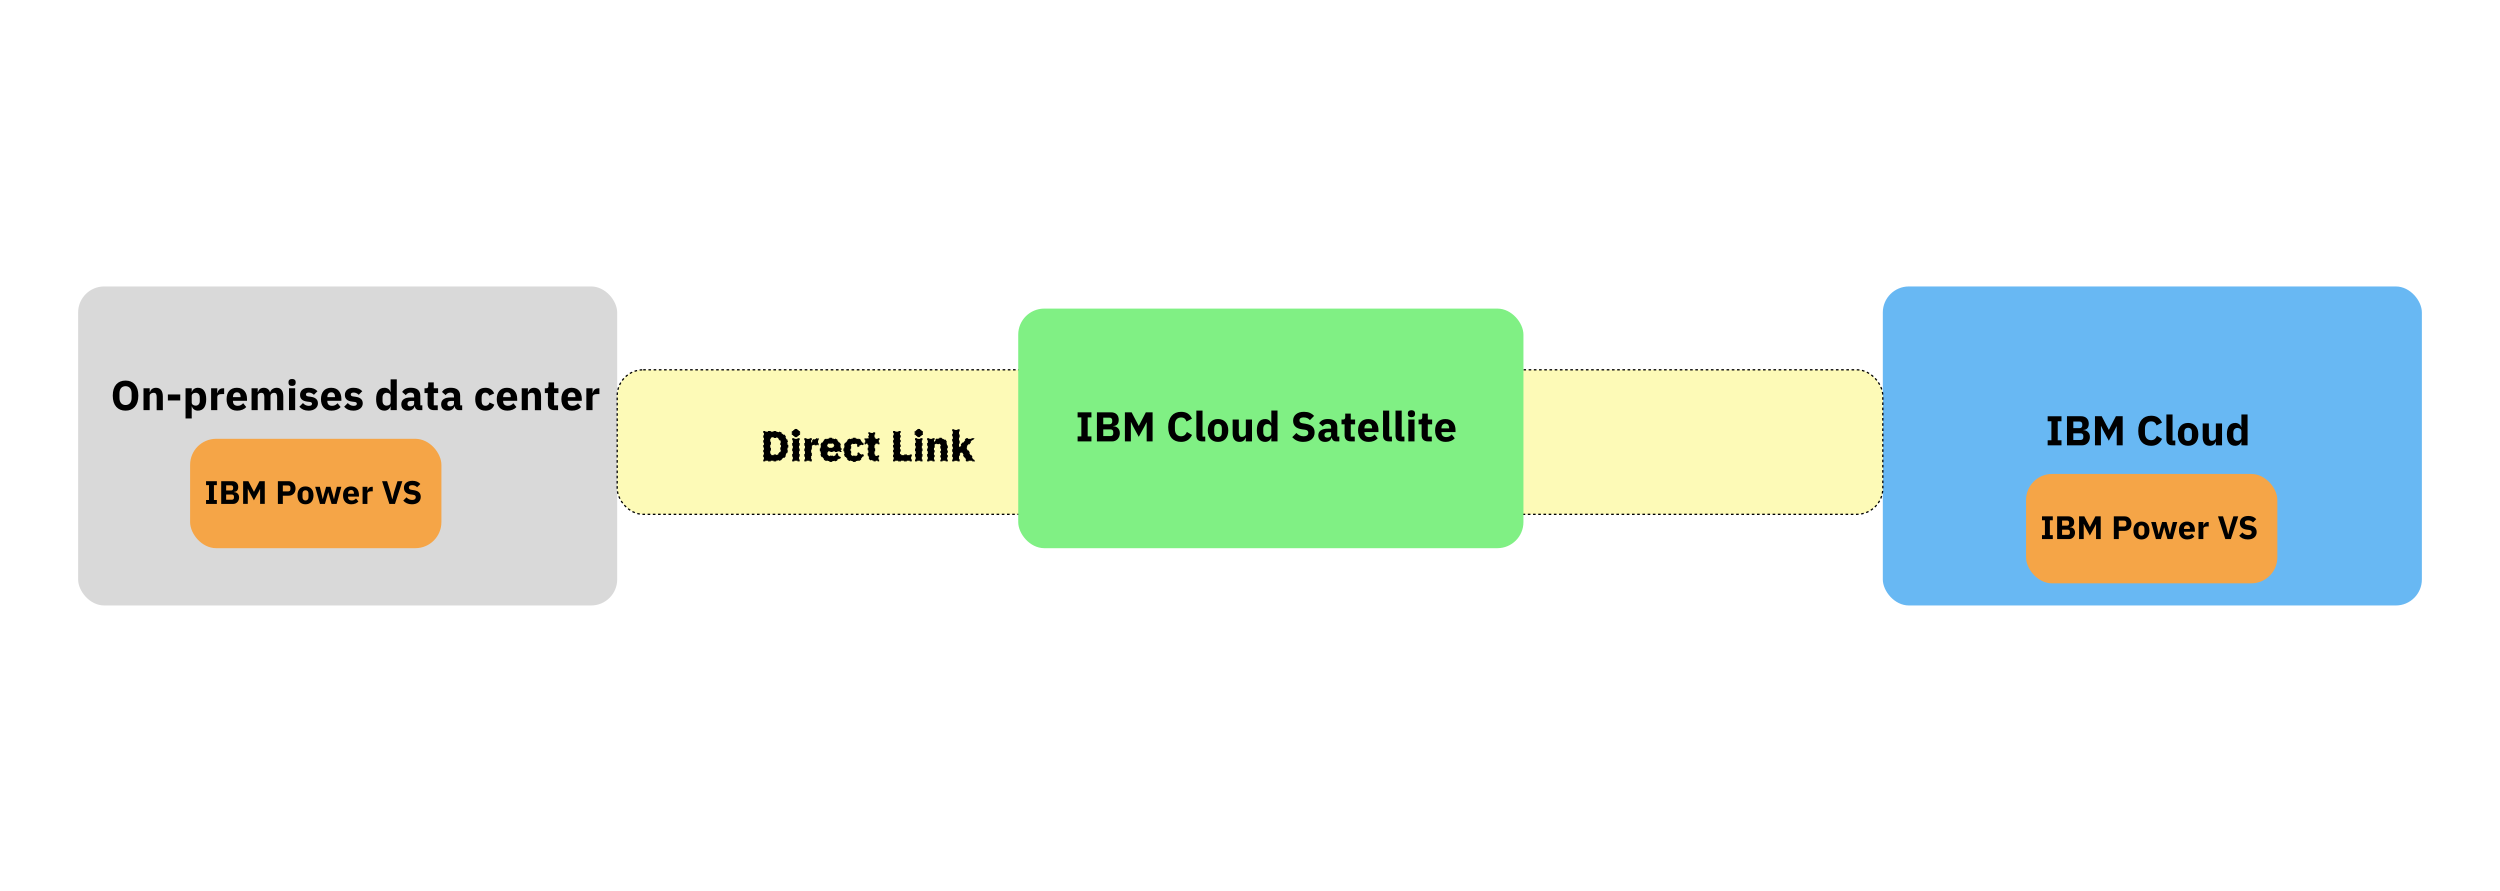 <?xml version="1.0" encoding="UTF-8"?>
<svg id="Layer_1" xmlns="http://www.w3.org/2000/svg" viewBox="0 0 1920 684">
  <defs>
    <style>
      .cls-1 {
        fill: #80f084;
      }

      .cls-2 {
        fill: #d9d9d9;
      }

      .cls-3 {
        fill: #f5a547;
      }

      .cls-4 {
        fill: #fdfab7;
        stroke: #000;
        stroke-dasharray: 2 2;
      }

      .cls-5 {
        fill: #fff;
      }

      .cls-6 {
        fill: #68b8f3;
      }
    </style>
  </defs>
  <rect class="cls-5" width="1920" height="684"/>
  <rect class="cls-2" x="60" y="220" width="414" height="245" rx="20" ry="20"/>
  <path d="M96.42,315.38c-5.92,0-9.82-3.97-9.82-11.55s3.9-11.55,9.82-11.55,9.82,3.97,9.82,11.55-3.9,11.55-9.82,11.55ZM96.42,311.06c2.91,0,4.67-2.02,4.67-5.57v-3.33c0-3.55-1.76-5.57-4.67-5.57s-4.67,2.02-4.67,5.57v3.33c0,3.55,1.76,5.57,4.67,5.57ZM114.95,315h-4.74v-16.8h4.74v2.85h.19c.61-1.76,2.02-3.23,4.67-3.23,3.42,0,5.25,2.43,5.25,6.66v10.53h-4.74v-10.14c0-2.14-.61-3.2-2.34-3.2-1.54,0-3.04.8-3.04,2.46v10.88ZM138.43,307.54h-9.5v-4.61h9.5v4.61ZM142.5,321.4v-23.2h4.74v2.82h.16c.48-1.86,2.34-3.2,4.51-3.2,4.26,0,6.46,3.07,6.46,8.77s-2.21,8.8-6.46,8.8c-2.18,0-4.03-1.38-4.51-3.2h-.16v9.22h-4.74ZM150.34,311.54c1.79,0,3.1-1.38,3.1-3.49v-2.91c0-2.11-1.31-3.49-3.1-3.49s-3.1.93-3.1,2.46v4.96c0,1.54,1.31,2.46,3.1,2.46ZM166.87,315h-4.74v-16.8h4.74v3.65h.16c.38-1.86,1.66-3.65,4.29-3.65h.83v4.42h-1.18c-2.75,0-4.1.61-4.1,2.56v9.82ZM182.08,315.38c-5.15,0-8.06-3.42-8.06-8.8s2.82-8.77,7.87-8.77c5.57,0,7.81,4.03,7.81,8.58v1.41h-10.78v.26c0,2.21,1.18,3.62,3.71,3.62,1.98,0,3.07-.93,4.13-2.02l2.37,2.94c-1.5,1.73-3.97,2.78-7.04,2.78ZM181.98,301.3c-1.89,0-3.07,1.38-3.07,3.46v.26h5.89v-.29c0-2.05-.93-3.42-2.82-3.42ZM197.93,315h-4.74v-16.8h4.74v2.85h.19c.61-1.79,2.02-3.23,4.51-3.23,2.3,0,3.97,1.18,4.7,3.39h.1c.61-1.89,2.56-3.39,5.12-3.39,3.23,0,5.02,2.43,5.02,6.66v10.53h-4.74v-10.14c0-2.18-.74-3.2-2.3-3.2-1.41,0-2.78.8-2.78,2.46v10.88h-4.74v-10.14c0-2.18-.77-3.2-2.3-3.2-1.38,0-2.78.8-2.78,2.46v10.88ZM224.32,296.41c-1.92,0-2.75-.99-2.75-2.34v-.7c0-1.34.83-2.34,2.75-2.34s2.75.99,2.75,2.34v.7c0,1.34-.83,2.34-2.75,2.34ZM221.95,315v-16.8h4.74v16.8h-4.74ZM236.96,315.38c-3.23,0-5.34-1.09-7.07-3.01l2.78-2.82c1.18,1.31,2.62,2.14,4.45,2.14s2.5-.61,2.5-1.6c0-.83-.51-1.25-1.7-1.41l-1.82-.22c-3.81-.48-5.66-2.14-5.66-5.18,0-3.23,2.53-5.47,6.53-5.47,3.52,0,5.15.96,6.85,2.62l-2.72,2.78c-1.06-1.06-2.46-1.73-3.87-1.73-1.6,0-2.24.58-2.24,1.41,0,.9.38,1.38,1.76,1.57l1.89.26c3.65.48,5.54,2.14,5.54,5.06,0,3.23-2.88,5.6-7.2,5.6ZM254.56,315.38c-5.15,0-8.06-3.42-8.06-8.8s2.82-8.77,7.87-8.77c5.57,0,7.81,4.03,7.81,8.58v1.41h-10.78v.26c0,2.21,1.18,3.62,3.71,3.62,1.98,0,3.07-.93,4.13-2.02l2.37,2.94c-1.5,1.73-3.97,2.78-7.04,2.78ZM254.47,301.3c-1.89,0-3.07,1.38-3.07,3.46v.26h5.89v-.29c0-2.05-.93-3.42-2.82-3.42ZM271.38,315.38c-3.23,0-5.34-1.09-7.07-3.01l2.78-2.82c1.18,1.31,2.62,2.14,4.45,2.14s2.5-.61,2.5-1.6c0-.83-.51-1.25-1.7-1.41l-1.82-.22c-3.81-.48-5.66-2.14-5.66-5.18,0-3.23,2.53-5.47,6.53-5.47,3.52,0,5.15.96,6.85,2.62l-2.72,2.78c-1.06-1.06-2.46-1.73-3.87-1.73-1.6,0-2.24.58-2.24,1.41,0,.9.38,1.38,1.76,1.57l1.89.26c3.65.48,5.54,2.14,5.54,5.06,0,3.23-2.88,5.6-7.2,5.6ZM299.99,315v-2.82h-.16c-.48,1.82-2.34,3.2-4.51,3.2-4.26,0-6.46-3.1-6.46-8.8s2.21-8.77,6.46-8.77c2.18,0,4.03,1.34,4.51,3.2h.16v-9.7h4.74v23.68h-4.74ZM296.89,311.54c1.79,0,3.1-.93,3.1-2.46v-4.96c0-1.54-1.31-2.46-3.1-2.46s-3.1,1.38-3.1,3.49v2.91c0,2.11,1.31,3.49,3.1,3.49ZM324.36,315h-2.62c-1.7,0-2.91-1.15-3.2-2.94h-.19c-.51,2.18-2.37,3.33-4.93,3.33-3.36,0-5.22-1.98-5.22-4.9,0-3.55,2.75-5.25,7.2-5.25h2.66v-1.06c0-1.63-.8-2.66-2.78-2.66s-2.88.96-3.62,1.98l-2.82-2.5c1.34-1.98,3.26-3.2,6.78-3.2,4.74,0,7.17,2.18,7.17,6.14v7.36h1.57v3.68ZM315.17,312.09c1.57,0,2.88-.64,2.88-2.18v-1.98h-2.3c-1.82,0-2.78.67-2.78,1.89v.48c0,1.22.8,1.79,2.21,1.79ZM336.21,315h-2.82c-3.26,0-4.99-1.7-4.99-4.9v-8.22h-2.37v-3.68h1.18c1.28,0,1.66-.64,1.66-1.79v-2.75h4.26v4.54h3.33v3.68h-3.33v9.44h3.07v3.68ZM354.96,315h-2.62c-1.7,0-2.91-1.15-3.2-2.94h-.19c-.51,2.18-2.37,3.33-4.93,3.33-3.36,0-5.22-1.98-5.22-4.9,0-3.55,2.75-5.25,7.2-5.25h2.66v-1.06c0-1.63-.8-2.66-2.78-2.66s-2.88.96-3.62,1.98l-2.82-2.5c1.34-1.98,3.26-3.2,6.78-3.2,4.74,0,7.17,2.18,7.17,6.14v7.36h1.57v3.68ZM345.78,312.09c1.57,0,2.88-.64,2.88-2.18v-1.98h-2.3c-1.82,0-2.78.67-2.78,1.89v.48c0,1.22.8,1.79,2.21,1.79ZM372.81,315.38c-5.06,0-7.84-3.42-7.84-8.8s2.78-8.77,7.84-8.77c3.39,0,5.73,1.63,6.72,4.38l-3.84,1.66c-.29-1.28-1.22-2.3-2.88-2.3-1.92,0-2.91,1.38-2.91,3.49v3.14c0,2.11.99,3.46,2.91,3.46s2.66-1.15,3.14-2.5l3.68,1.6c-1.12,3.2-3.52,4.64-6.82,4.64ZM389.57,315.38c-5.15,0-8.06-3.42-8.06-8.8s2.82-8.77,7.87-8.77c5.57,0,7.81,4.03,7.81,8.58v1.41h-10.78v.26c0,2.21,1.18,3.62,3.71,3.62,1.98,0,3.07-.93,4.13-2.02l2.37,2.94c-1.5,1.73-3.97,2.78-7.04,2.78ZM389.47,301.3c-1.89,0-3.07,1.38-3.07,3.46v.26h5.89v-.29c0-2.05-.93-3.42-2.82-3.42ZM405.42,315h-4.74v-16.8h4.74v2.85h.19c.61-1.76,2.02-3.23,4.67-3.23,3.42,0,5.25,2.43,5.25,6.66v10.53h-4.74v-10.14c0-2.14-.61-3.2-2.34-3.2-1.54,0-3.04.8-3.04,2.46v10.88ZM428.61,315h-2.82c-3.26,0-4.99-1.7-4.99-4.9v-8.22h-2.37v-3.68h1.18c1.28,0,1.66-.64,1.66-1.79v-2.75h4.26v4.54h3.33v3.68h-3.33v9.44h3.07v3.68ZM439.2,315.38c-5.15,0-8.06-3.42-8.06-8.8s2.82-8.77,7.87-8.77c5.57,0,7.81,4.03,7.81,8.58v1.41h-10.78v.26c0,2.21,1.18,3.62,3.71,3.62,1.98,0,3.07-.93,4.13-2.02l2.37,2.94c-1.5,1.73-3.97,2.78-7.04,2.78ZM439.11,301.3c-1.89,0-3.07,1.38-3.07,3.46v.26h5.89v-.29c0-2.05-.93-3.42-2.82-3.42ZM455.06,315h-4.74v-16.8h4.74v3.65h.16c.38-1.86,1.66-3.65,4.29-3.65h.83v4.42h-1.18c-2.75,0-4.1.61-4.1,2.56v9.82Z"/>
  <rect class="cls-6" x="1446" y="220" width="414" height="245" rx="20" ry="20"/>
  <path d="M1583.22,342h-10.62v-3.87h2.88v-14.59h-2.88v-3.87h10.62v3.87h-2.88v14.59h2.88v3.87ZM1587.44,342v-22.34h10.84c3.68,0,5.89,2.27,5.89,5.73s-1.89,4.7-4.16,4.8v.19c2.11,0,5.03,1.41,5.03,5.25,0,3.52-2.47,6.37-5.76,6.37h-11.84ZM1592.3,332.78v5.12h5.6c1.28,0,2.08-.74,2.08-2.02v-1.09c0-1.28-.8-2.02-2.08-2.02h-5.6ZM1592.3,323.76v5.06h4.83c1.28,0,2.05-.77,2.05-2.05v-.96c0-1.28-.77-2.05-2.05-2.05h-4.83ZM1625.64,342v-14.66h-.09l-1.63,3.26-4.36,7.9-4.25-7.87-1.7-3.52h-.09v14.88h-4.58v-22.34h5.15l5.47,10.46h.07l5.41-10.46h5.18v22.34h-4.58ZM1652.07,342.38c-6.02,0-9.89-3.84-9.89-11.39s3.87-11.71,9.89-11.71c4.09,0,6.72,1.66,8.35,5.25l-4.19,2.18c-.58-1.86-1.76-3.1-4.16-3.1-2.85,0-4.74,1.92-4.74,5.44v3.58c0,3.52,1.89,5.44,4.74,5.44,2.4,0,3.77-1.5,4.44-3.33l3.97,2.3c-1.66,3.39-4.32,5.34-8.41,5.34ZM1670.64,342h-2.15c-3.23,0-4.7-1.63-4.7-4.61v-19.07h4.74v20h2.11v3.68ZM1680.45,342.38c-4.93,0-7.87-3.39-7.87-8.8s2.94-8.77,7.87-8.77,7.87,3.36,7.87,8.77-2.94,8.8-7.87,8.8ZM1680.45,338.64c1.86,0,2.95-1.22,2.95-3.33v-3.42c0-2.11-1.09-3.33-2.95-3.33s-2.94,1.22-2.94,3.33v3.42c0,2.11,1.09,3.33,2.94,3.33ZM1701.78,342v-2.82h-.16c-.58,1.7-1.95,3.2-4.7,3.2-3.43,0-5.25-2.4-5.25-6.62v-10.56h4.73v10.14c0,2.05.68,3.2,2.4,3.2,1.48,0,2.98-.83,2.98-2.43v-10.91h4.74v16.8h-4.74ZM1721.39,342v-2.82h-.16c-.48,1.82-2.34,3.2-4.52,3.2-4.25,0-6.46-3.1-6.46-8.8s2.21-8.77,6.46-8.77c2.18,0,4.04,1.34,4.52,3.2h.16v-9.7h4.73v23.68h-4.73ZM1718.28,338.54c1.79,0,3.11-.93,3.11-2.46v-4.96c0-1.54-1.32-2.46-3.11-2.46s-3.1,1.38-3.1,3.49v2.91c0,2.11,1.31,3.49,3.1,3.49Z"/>
  <rect class="cls-4" x="474" y="284" width="972" height="111" rx="20" ry="20"/>
  <path d="M586.69,353.86v-22.34h8.42c5.92,0,9.82,3.74,9.82,11.17s-3.9,11.17-9.82,11.17h-8.42ZM591.55,349.54h3.55c2.88,0,4.67-1.57,4.67-5.12v-3.46c0-3.55-1.79-5.12-4.67-5.12h-3.55v13.7ZM611.28,335.27c-1.92,0-2.75-.99-2.75-2.34v-.7c0-1.34.83-2.34,2.75-2.34s2.75.99,2.75,2.34v.7c0,1.34-.83,2.34-2.75,2.34ZM608.91,353.86v-16.8h4.74v16.8h-4.74ZM622.96,353.86h-4.74v-16.8h4.74v3.65h.16c.38-1.86,1.66-3.65,4.29-3.65h.83v4.42h-1.18c-2.75,0-4.1.61-4.1,2.56v9.82ZM638.17,354.25c-5.15,0-8.06-3.42-8.06-8.8s2.82-8.77,7.87-8.77c5.57,0,7.81,4.03,7.81,8.58v1.41h-10.78v.26c0,2.21,1.18,3.62,3.71,3.62,1.98,0,3.07-.93,4.13-2.02l2.37,2.94c-1.5,1.73-3.97,2.78-7.04,2.78ZM638.08,340.17c-1.89,0-3.07,1.38-3.07,3.46v.26h5.89v-.29c0-2.05-.93-3.42-2.82-3.42ZM656.08,354.25c-5.06,0-7.84-3.42-7.84-8.8s2.78-8.77,7.84-8.77c3.39,0,5.73,1.63,6.72,4.38l-3.84,1.66c-.29-1.28-1.22-2.3-2.88-2.3-1.92,0-2.91,1.38-2.91,3.49v3.14c0,2.11.99,3.46,2.91,3.46s2.66-1.15,3.14-2.5l3.68,1.6c-1.12,3.2-3.52,4.64-6.82,4.64ZM674.69,353.86h-2.82c-3.26,0-4.99-1.7-4.99-4.9v-8.22h-2.37v-3.68h1.18c1.28,0,1.66-.64,1.66-1.79v-2.75h4.26v4.54h3.33v3.68h-3.33v9.44h3.07v3.68ZM699.75,353.86h-13.38v-22.34h4.86v18.02h8.51v4.32ZM705.61,335.27c-1.92,0-2.75-.99-2.75-2.34v-.7c0-1.34.83-2.34,2.75-2.34s2.75.99,2.75,2.34v.7c0,1.34-.83,2.34-2.75,2.34ZM703.25,353.86v-16.8h4.74v16.8h-4.74ZM717.3,353.86h-4.74v-16.8h4.74v2.85h.19c.61-1.76,2.02-3.23,4.67-3.23,3.42,0,5.25,2.43,5.25,6.66v10.53h-4.74v-10.14c0-2.14-.61-3.2-2.34-3.2-1.54,0-3.04.8-3.04,2.46v10.88ZM731.78,353.86v-23.68h4.74v13.98h.19l2.08-3.1,3.36-4h5.25l-5.6,6.43,6.24,10.37h-5.63l-3.78-7.1-2.11,2.37v4.74h-4.74Z"/>
  <path d="M586.69,353.86h-.5v.5h.5v-.5ZM586.69,331.53v-.5h-.5v.5h.5ZM591.55,349.54h-.5v.5h.5v-.5ZM591.55,335.85v-.5h-.5v.5h.5ZM587.19,353.86v-.93h-1v.93h1ZM587.19,351.07v-1.86h-1v1.86h1ZM587.19,347.35v-1.86h-1v1.86h1ZM587.19,343.63v-1.86h-1v1.86h1ZM587.19,339.9v-1.86h-1v1.86h1ZM587.19,336.18v-1.86h-1v1.86h1ZM587.19,332.46v-.93h-1v.93h1ZM586.69,332.03h1.05v-1h-1.05v1ZM589.85,332.03h2.1v-1h-2.1v1ZM594.05,332.03h1.05v-1h-1.05v1ZM595.11,332.03c.35,0,.68.01,1.02.04l.08-1c-.36-.03-.72-.04-1.1-.04v1ZM598.1,332.41c.66.18,1.28.43,1.84.75l.48-.88c-.64-.35-1.33-.63-2.06-.83l-.27.96ZM601.54,334.33c.47.45.88.96,1.24,1.54l.85-.53c-.4-.65-.87-1.23-1.4-1.73l-.69.72ZM603.65,337.67c.22.6.39,1.26.52,1.96l.98-.18c-.14-.75-.33-1.46-.56-2.12l-.94.34ZM604.4,341.67c.02.33.03.68.03,1.03h1c0-.37-.01-.73-.03-1.08l-1,.05ZM604.43,342.7c0,.35,0,.7-.03,1.03l1,.05c.02-.35.03-.71.03-1.08h-1ZM604.17,345.76c-.13.7-.3,1.36-.52,1.96l.94.34c.24-.66.43-1.36.56-2.12l-.98-.18ZM602.78,349.52c-.36.58-.78,1.09-1.24,1.54l.69.72c.53-.51,1-1.08,1.4-1.74l-.85-.53ZM599.95,352.23c-.57.31-1.18.56-1.84.75l.27.96c.73-.2,1.42-.48,2.06-.83l-.48-.88ZM596.12,353.32c-.33.03-.67.04-1.02.04v1c.37,0,.74-.01,1.1-.04l-.08-1ZM595.11,353.36h-1.05v1h1.05v-1ZM591.95,353.36h-2.1v1h2.1v-1ZM587.74,353.36h-1.05v1h1.05v-1ZM592.05,349.54v-1.14h-1v1.14h1ZM592.05,346.12v-2.28h-1v2.28h1ZM592.05,341.55v-2.28h-1v2.28h1ZM592.05,336.99v-1.14h-1v1.14h1ZM591.55,336.35h.89v-1h-.89v1ZM594.22,336.35h.89v-1h-.89v1ZM595.11,336.35c.32,0,.63.02.91.06l.15-.99c-.34-.05-.69-.07-1.06-.07v1ZM597.66,337.01c.46.31.83.73,1.1,1.29l.9-.44c-.35-.71-.83-1.27-1.45-1.68l-.56.83ZM599.23,340.03c.03.29.05.6.05.93h1c0-.36-.02-.71-.05-1.04l-.99.11ZM599.28,340.97v.86h1v-.86h-1ZM599.28,343.56v.86h1v-.86h-1ZM599.28,344.42c0,.33-.02.64-.05.93l.99.11c.04-.33.05-.68.05-1.04h-1ZM598.76,347.1c-.27.56-.64.98-1.1,1.29l.56.83c.61-.41,1.1-.97,1.45-1.68l-.9-.44ZM596.02,348.98c-.29.04-.59.06-.91.06v1c.37,0,.72-.02,1.06-.07l-.15-.99ZM595.11,349.04h-.89v1h.89v-1ZM592.44,349.04h-.89v1h.89v-1ZM608.91,353.86h-.5v.5h.5v-.5ZM608.91,337.06v-.5h-.5v.5h.5ZM613.64,337.06h.5v-.5h-.5v.5ZM613.64,353.86v.5h.5v-.5h-.5ZM611.28,334.77c-.35,0-.65-.04-.9-.1l-.24.97c.34.09.72.13,1.14.13v-1ZM609.17,333.74c-.1-.23-.15-.5-.15-.81h-1c0,.42.07.82.23,1.2l.92-.39ZM609.02,332.94v-.18h-1v.18h1ZM609.02,332.41v-.18h-1v.18h1ZM609.02,332.23c0-.31.05-.58.15-.81l-.92-.39c-.16.37-.23.78-.23,1.2h1ZM610.38,330.49c.25-.06.55-.1.9-.1v-1c-.42,0-.79.04-1.14.13l.24.97ZM611.28,330.4c.35,0,.64.04.9.1l.24-.97c-.34-.08-.72-.13-1.14-.13v1ZM613.38,331.43c.1.23.15.5.15.81h1c0-.42-.07-.82-.23-1.2l-.92.39ZM613.53,332.23v.18h1v-.18h-1ZM613.53,332.76v.18h1v-.18h-1ZM613.53,332.94c0,.31-.05.58-.15.81l.92.39c.16-.37.23-.78.23-1.2h-1ZM612.17,334.67c-.25.06-.55.1-.9.1v1c.41,0,.79-.04,1.14-.13l-.24-.97ZM609.41,353.86v-1.05h-1v1.05h1ZM609.41,350.71v-2.1h-1v2.1h1ZM609.41,346.51v-2.1h-1v2.1h1ZM609.41,342.31v-2.1h-1v2.1h1ZM609.41,338.11v-1.05h-1v1.05h1ZM608.91,337.56h1.18v-1h-1.18v1ZM612.46,337.56h1.18v-1h-1.18v1ZM613.14,337.06v1.05h1v-1.05h-1ZM613.14,340.21v2.1h1v-2.1h-1ZM613.14,344.41v2.1h1v-2.1h-1ZM613.14,348.61v2.1h1v-2.1h-1ZM613.14,352.81v1.05h1v-1.05h-1ZM613.64,353.36h-1.18v1h1.18v-1ZM610.09,353.36h-1.18v1h1.18v-1ZM622.96,353.86v.5h.5v-.5h-.5ZM618.22,353.86h-.5v.5h.5v-.5ZM618.22,337.06v-.5h-.5v.5h.5ZM622.96,337.06h.5v-.5h-.5v.5ZM622.96,340.71h-.5v.5h.5v-.5ZM623.12,340.71v.5h.41l.08-.4-.49-.1ZM628.24,337.06h.5v-.5h-.5v.5ZM628.24,341.48v.5h.5v-.5h-.5ZM622.96,353.36h-1.18v1h1.18v-1ZM619.41,353.36h-1.18v1h1.18v-1ZM618.72,353.86v-1.05h-1v1.05h1ZM618.72,350.71v-2.1h-1v2.1h1ZM618.72,346.51v-2.1h-1v2.1h1ZM618.72,342.31v-2.1h-1v2.1h1ZM618.72,338.11v-1.05h-1v1.05h1ZM618.22,337.56h1.18v-1h-1.18v1ZM621.78,337.56h1.18v-1h-1.18v1ZM622.46,337.06v.91h1v-.91h-1ZM622.46,339.8v.91h1v-.91h-1ZM622.96,341.21h.04v-1h-.04v1ZM623.08,341.21h.04v-1h-.04v1ZM623.61,340.81c.05-.23.11-.45.19-.68l-.94-.33c-.09.27-.17.54-.22.8l.98.2ZM624.44,338.92c.27-.35.6-.65,1-.88l-.5-.87c-.52.3-.95.69-1.3,1.14l.79.61ZM626.71,337.61c.22-.03.45-.05.69-.05v-1c-.29,0-.57.02-.84.06l.15.99ZM627.41,337.56h.21v-1h-.21v1ZM628.03,337.56h.21v-1h-.21v1ZM627.74,337.06v1.1h1v-1.1h-1ZM627.74,340.38v1.1h1v-1.1h-1ZM628.24,340.98h-.3v1h.3v-1ZM627.35,340.98h-.3v1h.3v-1ZM627.06,340.98c-.52,0-1,.02-1.44.07l.11.99c.39-.04.83-.06,1.33-.06v-1ZM622.84,342.45c-.27.45-.38.98-.38,1.59h1c0-.48.09-.82.24-1.08l-.86-.51ZM622.46,344.04v1.23h1v-1.23h-1ZM622.46,347.72v2.46h1v-2.46h-1ZM622.46,352.64v1.23h1v-1.23h-1ZM645.79,346.66v.5h.5v-.5h-.5ZM635.01,346.66v-.5h-.5v.5h.5ZM642.84,348.52l.39-.31-.35-.44-.39.41.36.35ZM645.21,351.46l.38.33.27-.32-.26-.33-.39.31ZM635.01,343.88h-.5v.5h.5v-.5ZM640.89,343.88v.5h.5v-.5h-.5ZM638.17,353.75c-.37,0-.73-.02-1.07-.05l-.1.99c.38.04.77.06,1.18.06v-1ZM635.04,353.21c-.68-.26-1.28-.61-1.8-1.05l-.64.77c.61.51,1.3.91,2.08,1.21l.36-.93ZM631.88,350.59c-.35-.57-.64-1.22-.85-1.94l-.96.28c.23.8.55,1.53.96,2.18l.85-.52ZM630.65,346.54c-.03-.35-.04-.71-.04-1.09h-1c0,.4.02.79.05,1.17l1-.08ZM630.61,345.45c0-.37.01-.73.04-1.07l-1-.08c-.03.38-.04.76-.04,1.15h1ZM631.02,342.29c.2-.71.47-1.35.81-1.92l-.86-.51c-.39.65-.7,1.38-.92,2.16l.96.27ZM633.15,338.79c.51-.44,1.09-.79,1.76-1.06l-.37-.93c-.76.3-1.44.72-2.04,1.23l.65.76ZM636.92,337.24c.34-.04.69-.06,1.06-.06v-1c-.4,0-.79.02-1.17.06l.11.99ZM637.98,337.18c.36,0,.71.02,1.04.05l.1-.99c-.37-.04-.75-.06-1.15-.06v1ZM641.02,337.7c.67.26,1.24.61,1.74,1.02l.65-.76c-.58-.49-1.25-.89-2.02-1.19l-.36.93ZM644.06,340.26c.35.57.62,1.2.81,1.89l.96-.28c-.22-.76-.52-1.47-.92-2.12l-.86.52ZM645.25,344.2c.03.35.04.7.04,1.05h1c0-.38-.02-.76-.05-1.14l-1,.08ZM645.29,345.26v.35h1v-.35h-1ZM645.29,346.31v.35h1v-.35h-1ZM645.79,346.16h-.9v1h.9v-1ZM643.09,346.16h-1.8v1h1.8v-1ZM639.5,346.16h-1.8v1h1.8v-1ZM635.9,346.16h-.9v1h.9v-1ZM634.51,346.66v.06h1v-.06h-1ZM634.51,346.86v.06h1v-.06h-1ZM634.51,346.92c0,.58.08,1.12.24,1.61l.95-.31c-.12-.37-.19-.81-.19-1.3h-1ZM637.11,350.82c.48.14,1.01.21,1.6.21v-1c-.51,0-.95-.06-1.32-.17l-.29.96ZM638.72,351.04c.47,0,.89-.05,1.29-.14l-.22-.98c-.32.07-.67.11-1.07.11v1ZM642.3,349.72c.32-.27.61-.56.9-.85l-.72-.7c-.28.28-.54.55-.82.78l.64.77ZM642.46,348.83l.59.74.78-.63-.59-.74-.78.63ZM644.23,351.04l.59.74.78-.63-.59-.74-.78.63ZM644.84,351.14c-.2.23-.41.44-.64.64l.65.76c.27-.23.51-.48.74-.74l-.75-.66ZM642.68,352.78c-.53.26-1.1.48-1.73.64l.25.97c.69-.18,1.33-.42,1.93-.71l-.45-.9ZM639.11,353.71c-.3.02-.62.03-.94.03v1c.35,0,.68-.01,1.01-.04l-.08-1ZM638.08,339.67c-.53,0-1.02.1-1.47.29l.39.92c.31-.13.67-.2,1.08-.2v-1ZM634.7,342.2c-.13.44-.19.92-.19,1.43h1c0-.42.05-.81.15-1.15l-.96-.28ZM634.51,343.62v.06h1v-.06h-1ZM634.51,343.82v.06h1v-.06h-1ZM635.01,344.38h1.47v-1h-1.47v1ZM639.42,344.38h1.47v-1h-1.47v1ZM641.39,343.88v-.07h-1v.07h1ZM641.39,343.66v-.07h-1v.07h1ZM641.39,343.59c0-.48-.05-.94-.15-1.36l-.97.23c.08.33.12.71.12,1.13h1ZM639.51,339.95c-.42-.19-.9-.29-1.43-.29v1c.41,0,.74.07,1.02.2l.41-.91ZM662.8,341.06l.2.46.43-.19-.16-.44-.47.17ZM658.96,342.73l-.49.11.13.59.55-.24-.2-.46ZM659.21,348.01l.2-.46-.49-.21-.18.5.47.17ZM662.89,349.61l.47.17.15-.44-.43-.18-.2.46ZM656.08,353.75c-.37,0-.72-.02-1.06-.06l-.11,1c.38.04.77.06,1.17.06v-1ZM652.99,353.2c-.66-.26-1.25-.62-1.75-1.06l-.66.76c.59.52,1.27.93,2.04,1.24l.37-.93ZM649.93,350.55c-.34-.57-.6-1.22-.8-1.93l-.96.27c.22.79.52,1.52.9,2.17l.86-.51ZM648.78,346.52c-.03-.35-.04-.71-.04-1.08h-1c0,.39.01.78.04,1.15l1-.08ZM648.74,345.45c0-.37.01-.73.04-1.07l-1-.08c-.03.37-.04.76-.04,1.15h1ZM649.13,342.28c.2-.71.47-1.36.8-1.93l-.86-.51c-.38.65-.68,1.38-.9,2.17l.96.27ZM651.24,338.78c.51-.44,1.09-.79,1.76-1.05l-.37-.93c-.76.3-1.44.71-2.04,1.23l.65.76ZM655.02,337.23c.34-.04.69-.05,1.06-.05v-1c-.4,0-.79.02-1.16.06l.11.99ZM656.08,337.18c.35,0,.69.02,1.02.05l.11-.99c-.36-.04-.74-.06-1.13-.06v1ZM659.04,337.72c.64.26,1.19.61,1.67,1.04l.67-.74c-.57-.51-1.22-.92-1.96-1.23l-.38.92ZM661.92,340.32c.15.29.29.59.41.92l.94-.34c-.13-.37-.29-.72-.47-1.05l-.88.47ZM662.6,340.61l-.96.42.4.92.96-.42-.4-.92ZM659.72,341.85l-.96.42.4.92.96-.42-.4-.92ZM659.45,342.62c-.09-.38-.22-.74-.41-1.08l-.87.5c.14.24.24.51.3.8l.98-.22ZM657.22,340.09c-.35-.11-.73-.16-1.14-.16v1c.32,0,.6.04.84.12l.29-.95ZM656.08,339.92c-.54,0-1.03.1-1.46.29l.4.92c.29-.13.64-.2,1.05-.2v-1ZM652.82,342.52c-.11.43-.16.9-.16,1.4h1c0-.43.04-.82.13-1.16l-.97-.24ZM652.67,343.91v.78h1v-.78h-1ZM652.67,346.26v.78h1v-.78h-1ZM652.67,347.05c0,.5.05.96.16,1.39l.97-.24c-.08-.34-.13-.72-.13-1.15h-1ZM654.63,350.73c.43.19.92.28,1.45.28v-1c-.42,0-.77-.07-1.05-.2l-.4.92ZM656.08,351c.45,0,.85-.06,1.22-.17l-.3-.95c-.26.08-.56.13-.92.13v1ZM659.2,349.25c.2-.34.35-.7.48-1.07l-.94-.34c-.12.33-.25.63-.41.9l.87.5ZM659.01,348.47l.92.4.4-.92-.92-.4-.4.92ZM661.77,349.67l.92.4.4-.92-.92-.4-.4.92ZM662.42,349.44c-.12.35-.26.67-.41.96l.89.45c.17-.34.32-.7.46-1.08l-.94-.33ZM660.82,352.07c-.49.48-1.05.85-1.69,1.12l.39.92c.74-.32,1.41-.76,1.99-1.32l-.7-.71ZM657.13,353.69c-.34.04-.69.05-1.05.05v1c.4,0,.79-.02,1.16-.06l-.11-.99ZM674.69,353.86v.5h.5v-.5h-.5ZM666.88,340.74h.5v-.5h-.5v.5ZM664.51,340.74h-.5v.5h.5v-.5ZM664.51,337.06v-.5h-.5v.5h.5ZM667.36,332.52v-.5h-.5v.5h.5ZM671.62,332.52h.5v-.5h-.5v.5ZM671.62,337.06h-.5v.5h.5v-.5ZM674.95,337.06h.5v-.5h-.5v.5ZM674.95,340.74v.5h.5v-.5h-.5ZM671.62,340.74v-.5h-.5v.5h.5ZM671.62,350.18h-.5v.5h.5v-.5ZM674.69,350.18h.5v-.5h-.5v.5ZM674.69,353.36h-.7v1h.7v-1ZM672.58,353.36h-.7v1h.7v-1ZM671.87,353.36c-.33,0-.64-.02-.94-.06l-.12.99c.34.04.69.06,1.06.06v-1ZM669.22,352.79c-.52-.29-.93-.68-1.23-1.19l-.86.51c.39.66.93,1.18,1.61,1.55l.48-.88ZM667.44,349.9c-.04-.29-.06-.6-.06-.93h-1c0,.37.02.73.07,1.06l.99-.13ZM667.38,348.97v-1.03h-1v1.03h1ZM667.38,345.88v-2.06h-1v2.06h1ZM667.38,341.77v-1.03h-1v1.03h1ZM666.88,340.24h-.59v1h.59v-1ZM665.1,340.24h-.59v1h.59v-1ZM665.01,340.74v-.92h-1v.92h1ZM665.01,337.98v-.92h-1v.92h1ZM664.51,337.56h.3v-1h-.3v1ZM665.4,337.56h.3v-1h-.3v1ZM665.7,337.56c.31,0,.59-.03.84-.11l-.28-.96c-.14.04-.32.07-.56.07v1ZM667.78,336.09c.06-.25.08-.53.08-.81h-1c0,.24-.02.44-.05.6l.98.22ZM667.86,335.27v-.69h-1v.69h1ZM667.86,333.21v-.69h-1v.69h1ZM667.36,333.02h1.06v-1h-1.06v1ZM670.55,333.02h1.06v-1h-1.06v1ZM671.12,332.52v1.14h1v-1.14h-1ZM671.12,335.93v1.14h1v-1.14h-1ZM671.62,337.56h.83v-1h-.83v1ZM674.11,337.56h.83v-1h-.83v1ZM674.45,337.06v.92h1v-.92h-1ZM674.45,339.82v.92h1v-.92h-1ZM674.95,340.24h-.83v1h.83v-1ZM672.45,340.24h-.83v1h.83v-1ZM671.12,340.74v1.18h1v-1.18h-1ZM671.12,344.28v2.36h1v-2.36h-1ZM671.12,349v1.18h1v-1.18h-1ZM671.62,350.68h.77v-1h-.77v1ZM673.92,350.68h.77v-1h-.77v1ZM674.19,350.18v.92h1v-.92h-1ZM674.19,352.94v.92h1v-.92h-1ZM699.75,353.86v.5h.5v-.5h-.5ZM686.37,353.86h-.5v.5h.5v-.5ZM686.37,331.53v-.5h-.5v.5h.5ZM691.24,331.53h.5v-.5h-.5v.5ZM691.24,349.54h-.5v.5h.5v-.5ZM699.75,349.54h.5v-.5h-.5v.5ZM699.75,353.36h-1.11v1h1.11v-1ZM696.41,353.36h-2.23v1h2.23v-1ZM691.95,353.36h-2.23v1h2.23v-1ZM687.49,353.36h-1.11v1h1.11v-1ZM686.87,353.86v-.93h-1v.93h1ZM686.87,351.07v-1.86h-1v1.86h1ZM686.87,347.35v-1.86h-1v1.86h1ZM686.87,343.63v-1.86h-1v1.86h1ZM686.87,339.9v-1.86h-1v1.86h1ZM686.87,336.18v-1.86h-1v1.86h1ZM686.87,332.46v-.93h-1v.93h1ZM686.37,332.03h1.22v-1h-1.22v1ZM690.02,332.03h1.22v-1h-1.22v1ZM690.74,331.53v.9h1v-.9h-1ZM690.74,334.23v1.8h1v-1.8h-1ZM690.74,337.83v1.8h1v-1.8h-1ZM690.74,341.44v1.8h1v-1.8h-1ZM690.74,345.04v1.8h1v-1.8h-1ZM690.74,348.64v.9h1v-.9h-1ZM691.24,350.04h1.06v-1h-1.06v1ZM694.43,350.04h2.13v-1h-2.13v1ZM698.68,350.04h1.06v-1h-1.06v1ZM699.25,349.54v1.08h1v-1.08h-1ZM699.25,352.78v1.08h1v-1.08h-1ZM703.25,353.86h-.5v.5h.5v-.5ZM703.25,337.06v-.5h-.5v.5h.5ZM707.98,337.06h.5v-.5h-.5v.5ZM707.98,353.86v.5h.5v-.5h-.5ZM705.61,334.77c-.35,0-.65-.04-.9-.1l-.24.97c.34.09.72.13,1.14.13v-1ZM703.51,333.74c-.1-.23-.15-.5-.15-.81h-1c0,.42.07.82.23,1.2l.92-.39ZM703.36,332.94v-.18h-1v.18h1ZM703.36,332.41v-.18h-1v.18h1ZM703.36,332.23c0-.31.05-.58.15-.81l-.92-.39c-.16.37-.23.78-.23,1.2h1ZM704.72,330.49c.25-.06.55-.1.9-.1v-1c-.42,0-.79.04-1.14.13l.24.97ZM705.61,330.4c.35,0,.64.04.9.1l.24-.97c-.34-.08-.72-.13-1.14-.13v1ZM707.72,331.43c.1.23.15.5.15.81h1c0-.42-.07-.82-.23-1.2l-.92.39ZM707.87,332.23v.18h1v-.18h-1ZM707.87,332.76v.18h1v-.18h-1ZM707.87,332.94c0,.31-.05.58-.15.81l.92.39c.16-.37.23-.78.23-1.2h-1ZM706.51,334.67c-.25.06-.55.1-.9.1v1c.41,0,.79-.04,1.14-.13l-.24-.97ZM703.75,353.86v-1.05h-1v1.05h1ZM703.75,350.71v-2.1h-1v2.1h1ZM703.75,346.51v-2.1h-1v2.1h1ZM703.75,342.31v-2.1h-1v2.1h1ZM703.75,338.11v-1.05h-1v1.05h1ZM703.25,337.56h1.18v-1h-1.18v1ZM706.8,337.56h1.18v-1h-1.18v1ZM707.48,337.06v1.05h1v-1.05h-1ZM707.48,340.21v2.1h1v-2.1h-1ZM707.48,344.41v2.1h1v-2.1h-1ZM707.48,348.61v2.1h1v-2.1h-1ZM707.48,352.81v1.05h1v-1.05h-1ZM707.98,353.36h-1.18v1h1.18v-1ZM704.43,353.36h-1.18v1h1.18v-1ZM717.3,353.86v.5h.5v-.5h-.5ZM712.56,353.86h-.5v.5h.5v-.5ZM712.56,337.06v-.5h-.5v.5h.5ZM717.3,337.06h.5v-.5h-.5v.5ZM717.3,339.91h-.5v.5h.5v-.5ZM717.49,339.91v.5h.36l.12-.34-.47-.16ZM727.41,353.86v.5h.5v-.5h-.5ZM722.67,353.86h-.5v.5h.5v-.5ZM717.3,353.36h-1.18v1h1.18v-1ZM713.75,353.36h-1.18v1h1.18v-1ZM713.06,353.86v-1.05h-1v1.05h1ZM713.06,350.71v-2.1h-1v2.1h1ZM713.06,346.51v-2.1h-1v2.1h1ZM713.06,342.31v-2.1h-1v2.1h1ZM713.06,338.11v-1.05h-1v1.05h1ZM712.56,337.56h1.18v-1h-1.18v1ZM716.11,337.56h1.18v-1h-1.18v1ZM716.8,337.06v.71h1v-.71h-1ZM716.8,339.2v.71h1v-.71h-1ZM717.3,340.41h.05v-1h-.05v1ZM717.44,340.41h.05v-1h-.05v1ZM717.96,340.08c.08-.22.17-.44.27-.64l-.89-.45c-.12.25-.23.51-.32.77l.95.33ZM719.03,338.33c.31-.3.67-.56,1.11-.76l-.41-.91c-.55.24-1.01.57-1.4.96l.7.71ZM721.46,337.22c.22-.03.46-.04.7-.04v-1c-.28,0-.56.02-.82.05l.12.99ZM722.16,337.18c.39,0,.76.04,1.1.1l.19-.98c-.41-.08-.84-.12-1.29-.12v1ZM725.17,338.19c.5.44.91,1.04,1.2,1.78l.93-.36c-.34-.87-.83-1.6-1.47-2.17l-.66.75ZM726.86,342.18c.03.37.05.75.05,1.16h1c0-.43-.02-.85-.05-1.25l-1,.09ZM726.91,343.34v.88h1v-.88h-1ZM726.91,345.97v1.76h1v-1.76h-1ZM726.91,349.48v1.76h1v-1.76h-1ZM726.91,352.99v.88h1v-.88h-1ZM727.41,353.36h-1.18v1h1.18v-1ZM723.86,353.36h-1.18v1h1.18v-1ZM723.17,353.86v-.85h-1v.85h1ZM723.17,351.33v-1.69h-1v1.69h1ZM723.17,347.95v-1.69h-1v1.69h1ZM723.17,344.57v-.85h-1v.85h1ZM723.17,343.72c0-.44-.02-.84-.08-1.21l-.99.15c.05.31.07.66.07,1.06h1ZM721.66,340.27c-.39-.18-.83-.25-1.32-.25v1c.39,0,.68.06.91.16l.41-.91ZM720.34,340.02c-.41,0-.82.05-1.22.16l.26.96c.3-.08.62-.12.95-.12v-1ZM717.1,341.7c-.19.38-.3.81-.3,1.29h1c0-.33.07-.6.19-.83l-.89-.46ZM716.8,342.98v.91h1v-.91h-1ZM716.8,345.7v1.81h1v-1.81h-1ZM716.8,349.33v1.81h1v-1.81h-1ZM716.8,352.96v.91h1v-.91h-1ZM731.78,353.86h-.5v.5h.5v-.5ZM731.78,330.18v-.5h-.5v.5h.5ZM736.52,330.18h.5v-.5h-.5v.5ZM736.52,344.17h-.5v.5h.5v-.5ZM736.71,344.17v.5h.27l.15-.22-.41-.28ZM738.79,341.06l-.38-.32-.02.02-.02.02.42.28ZM742.15,337.06v-.5h-.23l-.15.18.38.32ZM747.4,337.06l.38.33.72-.83h-1.1v.5ZM741.8,343.5l-.38-.33-.24.27.19.31.43-.26ZM748.04,353.86v.5h.88l-.46-.76-.43.26ZM742.41,353.86l-.44.23.14.27h.3v-.5ZM738.63,346.76l.44-.24-.34-.63-.48.54.37.33ZM736.52,349.13l-.37-.33-.13.14v.19h.5ZM736.52,353.86v.5h.5v-.5h-.5ZM732.28,353.86v-.99h-1v.99h1ZM732.28,350.9v-1.97h-1v1.97h1ZM732.28,346.96v-1.97h-1v1.97h1ZM732.28,343.01v-1.97h-1v1.97h1ZM732.28,339.06v-1.97h-1v1.97h1ZM732.28,335.12v-1.97h-1v1.97h1ZM732.28,331.17v-.99h-1v.99h1ZM731.78,330.68h1.18v-1h-1.18v1ZM735.34,330.68h1.18v-1h-1.18v1ZM736.02,330.18v1.17h1v-1.17h-1ZM736.02,333.68v2.33h1v-2.33h-1ZM736.02,338.34v2.33h1v-2.33h-1ZM736.02,343v1.17h1v-1.17h-1ZM736.52,344.67h.05v-1h-.05v1ZM736.66,344.67h.05v-1h-.05v1ZM737.13,344.45l.52-.78-.83-.56-.52.78.83.56ZM738.69,342.12l.52-.78-.83-.56-.52.78.83.56ZM739.18,341.39l.84-1-.77-.64-.84,1,.77.64ZM741.7,338.39l.84-1-.77-.64-.84,1,.77.64ZM742.15,337.56h1.31v-1h-1.31v1ZM746.09,337.56h1.31v-1h-1.31v1ZM747.02,336.74l-.7.8.75.66.7-.8-.75-.66ZM744.92,339.15l-1.4,1.61.75.66,1.4-1.61-.75-.66ZM742.12,342.36l-.7.8.75.66.7-.8-.75-.66ZM741.37,343.75l.52.86.86-.52-.52-.86-.86.52ZM742.93,346.35l1.04,1.73.86-.52-1.04-1.73-.86.52ZM745.01,349.8l1.04,1.73.86-.52-1.04-1.73-.86.52ZM747.09,353.26l.52.86.86-.52-.52-.86-.86.52ZM748.04,353.36h-1.41v1h1.41v-1ZM743.82,353.36h-1.41v1h1.41v-1ZM742.85,353.63l-.47-.89-.88.47.47.89.88-.47ZM741.43,350.96l-.94-1.78-.88.47.94,1.78.88-.47ZM739.55,347.41l-.47-.89-.88.47.47.89.88-.47ZM738.26,346.43l-.53.59.75.67.53-.59-.75-.67ZM736.68,348.2l-.53.59.75.67.53-.59-.75-.67ZM736.02,349.13v1.18h1v-1.18h-1ZM736.02,352.68v1.18h1v-1.18h-1ZM736.52,353.36h-1.18v1h1.18v-1ZM732.97,353.36h-1.18v1h1.18v-1Z"/>
  <rect class="cls-3" x="146" y="337" width="193" height="84" rx="20" ry="20"/>
  <path d="M166.55,387h-8.3v-3.02h2.25v-11.4h-2.25v-3.03h8.3v3.03h-2.25v11.4h2.25v3.02ZM169.88,387v-17.45h8.47c2.88,0,4.6,1.78,4.6,4.48s-1.48,3.68-3.25,3.75v.15c1.65,0,3.93,1.1,3.93,4.1,0,2.75-1.93,4.98-4.5,4.98h-9.25ZM173.68,379.8v4h4.38c1,0,1.62-.57,1.62-1.57v-.85c0-1-.62-1.58-1.62-1.58h-4.38ZM173.68,372.75v3.95h3.78c1,0,1.6-.6,1.6-1.6v-.75c0-1-.6-1.6-1.6-1.6h-3.78ZM199.76,387v-11.45h-.07l-1.28,2.55-3.4,6.17-3.32-6.15-1.33-2.75h-.07v11.62h-3.57v-17.45h4.02l4.28,8.18h.05l4.22-8.18h4.05v17.45h-3.57ZM217.22,387h-3.8v-17.45h8.25c3.25,0,5.3,2.28,5.3,5.58s-2.05,5.58-5.3,5.58h-4.45v6.3ZM217.22,372.85v4.55h4c1.12,0,1.82-.6,1.82-1.73v-1.1c0-1.12-.7-1.73-1.82-1.73h-4ZM234.62,387.3c-3.85,0-6.15-2.65-6.15-6.88s2.3-6.85,6.15-6.85,6.15,2.62,6.15,6.85-2.3,6.88-6.15,6.88ZM234.62,384.38c1.45,0,2.3-.95,2.3-2.6v-2.67c0-1.65-.85-2.6-2.3-2.6s-2.3.95-2.3,2.6v2.67c0,1.65.85,2.6,2.3,2.6ZM245.75,387l-3.68-13.12h3.57l1.27,5.3.9,4h.1l1.05-4,1.5-5.3h3.38l1.53,5.3,1.07,4h.1l.9-4,1.27-5.3h3.43l-3.62,13.12h-3.88l-1.6-5.55-.92-3.4h-.08l-.9,3.4-1.6,5.55h-3.8ZM269.74,387.3c-4.03,0-6.3-2.67-6.3-6.88s2.2-6.85,6.15-6.85c4.35,0,6.1,3.15,6.1,6.7v1.1h-8.42v.2c0,1.72.92,2.82,2.9,2.82,1.55,0,2.4-.73,3.23-1.57l1.85,2.3c-1.18,1.35-3.1,2.17-5.5,2.17ZM269.66,376.3c-1.48,0-2.4,1.08-2.4,2.7v.2h4.6v-.23c0-1.6-.73-2.68-2.2-2.68ZM282.16,387h-3.7v-13.12h3.7v2.85h.12c.3-1.45,1.3-2.85,3.35-2.85h.65v3.45h-.92c-2.15,0-3.2.47-3.2,2v7.67ZM303.3,387h-4.25l-5.62-17.45h3.85l2.6,8.38,1.38,5.48h.08l1.33-5.48,2.6-8.38h3.73l-5.67,17.45ZM316.31,387.3c-3.05,0-5.12-1.17-6.62-2.82l2.5-2.52c1.17,1.32,2.67,2,4.38,2,1.85,0,2.75-.83,2.75-2.1,0-.95-.4-1.65-2.02-1.88l-1.73-.23c-3.68-.48-5.35-2.27-5.35-5.2,0-3.12,2.45-5.3,6.55-5.3,2.62,0,4.62.88,6.05,2.45l-2.52,2.55c-.83-.98-1.95-1.65-3.75-1.65-1.7,0-2.53.65-2.53,1.7,0,1.2.62,1.65,2.08,1.88l1.73.28c3.57.57,5.3,2.17,5.3,5.17,0,3.35-2.45,5.67-6.8,5.67Z"/>
  <rect class="cls-3" x="1556" y="364" width="193" height="84" rx="20" ry="20"/>
  <path d="M1576.55,414h-8.3v-3.02h2.25v-11.4h-2.25v-3.03h8.3v3.03h-2.25v11.4h2.25v3.02ZM1579.88,414v-17.45h8.47c2.88,0,4.6,1.78,4.6,4.48s-1.47,3.68-3.25,3.75v.15c1.65,0,3.93,1.1,3.93,4.1,0,2.75-1.93,4.98-4.5,4.98h-9.25ZM1583.68,406.8v4h4.37c1,0,1.63-.57,1.63-1.57v-.85c0-1-.63-1.58-1.63-1.58h-4.37ZM1583.68,399.75v3.95h3.77c1,0,1.6-.6,1.6-1.6v-.75c0-1-.6-1.6-1.6-1.6h-3.77ZM1609.76,414v-11.45h-.07l-1.28,2.55-3.4,6.17-3.32-6.15-1.33-2.75h-.07v11.62h-3.58v-17.45h4.03l4.27,8.18h.05l4.23-8.18h4.05v17.45h-3.58ZM1627.22,414h-3.8v-17.45h8.25c3.25,0,5.3,2.28,5.3,5.58s-2.05,5.58-5.3,5.58h-4.45v6.3ZM1627.22,399.85v4.55h4c1.13,0,1.83-.6,1.83-1.73v-1.1c0-1.12-.7-1.73-1.83-1.73h-4ZM1644.63,414.3c-3.85,0-6.15-2.65-6.15-6.88s2.3-6.85,6.15-6.85,6.15,2.62,6.15,6.85-2.3,6.88-6.15,6.88ZM1644.63,411.38c1.45,0,2.3-.95,2.3-2.6v-2.67c0-1.65-.85-2.6-2.3-2.6s-2.3.95-2.3,2.6v2.67c0,1.65.85,2.6,2.3,2.6ZM1655.75,414l-3.67-13.12h3.57l1.28,5.3.9,4h.1l1.05-4,1.5-5.3h3.37l1.53,5.3,1.07,4h.1l.9-4,1.28-5.3h3.42l-3.62,13.12h-3.88l-1.6-5.55-.92-3.4h-.08l-.9,3.4-1.6,5.55h-3.8ZM1679.74,414.3c-4.03,0-6.3-2.67-6.3-6.88s2.2-6.85,6.15-6.85c4.35,0,6.1,3.15,6.1,6.7v1.1h-8.43v.2c0,1.72.93,2.82,2.9,2.82,1.55,0,2.4-.73,3.23-1.57l1.85,2.3c-1.18,1.35-3.1,2.17-5.5,2.17ZM1679.66,403.3c-1.47,0-2.4,1.08-2.4,2.7v.2h4.6v-.23c0-1.6-.72-2.68-2.2-2.68ZM1692.16,414h-3.7v-13.12h3.7v2.85h.13c.3-1.45,1.3-2.85,3.35-2.85h.65v3.45h-.93c-2.15,0-3.2.47-3.2,2v7.67ZM1713.3,414h-4.25l-5.63-17.45h3.85l2.6,8.38,1.38,5.48h.07l1.33-5.48,2.6-8.38h3.72l-5.67,17.45ZM1726.31,414.3c-3.05,0-5.12-1.17-6.62-2.82l2.5-2.52c1.17,1.32,2.67,2,4.37,2,1.85,0,2.75-.83,2.75-2.1,0-.95-.4-1.65-2.02-1.88l-1.73-.23c-3.67-.48-5.35-2.27-5.35-5.2,0-3.12,2.45-5.3,6.55-5.3,2.63,0,4.63.88,6.05,2.45l-2.52,2.55c-.83-.98-1.95-1.65-3.75-1.65-1.7,0-2.53.65-2.53,1.7,0,1.2.63,1.65,2.08,1.88l1.72.28c3.58.57,5.3,2.17,5.3,5.17,0,3.35-2.45,5.67-6.8,5.67Z"/>
  <rect class="cls-1" x="782" y="237" width="388" height="184" rx="20" ry="20"/>
  <path d="M838.22,339h-10.62v-3.87h2.88v-14.59h-2.88v-3.87h10.62v3.87h-2.88v14.59h2.88v3.87ZM842.44,339v-22.34h10.85c3.68,0,5.89,2.27,5.89,5.73s-1.89,4.7-4.16,4.8v.19c2.11,0,5.02,1.41,5.02,5.25,0,3.52-2.46,6.37-5.76,6.37h-11.84ZM847.3,329.78v5.12h5.6c1.28,0,2.08-.74,2.08-2.02v-1.09c0-1.28-.8-2.02-2.08-2.02h-5.6ZM847.3,320.76v5.06h4.83c1.28,0,2.05-.77,2.05-2.05v-.96c0-1.28-.77-2.05-2.05-2.05h-4.83ZM880.64,339v-14.66h-.1l-1.63,3.26-4.35,7.9-4.26-7.87-1.7-3.52h-.1v14.88h-4.58v-22.34h5.15l5.47,10.46h.06l5.41-10.46h5.18v22.34h-4.58ZM907.07,339.38c-6.02,0-9.89-3.84-9.89-11.39s3.87-11.71,9.89-11.71c4.1,0,6.72,1.66,8.35,5.25l-4.19,2.18c-.58-1.86-1.76-3.1-4.16-3.1-2.85,0-4.74,1.92-4.74,5.44v3.58c0,3.52,1.89,5.44,4.74,5.44,2.4,0,3.78-1.5,4.45-3.33l3.97,2.3c-1.66,3.39-4.32,5.34-8.42,5.34ZM925.64,339h-2.14c-3.23,0-4.7-1.63-4.7-4.61v-19.07h4.74v20h2.11v3.68ZM935.45,339.38c-4.93,0-7.87-3.39-7.87-8.8s2.94-8.77,7.87-8.77,7.87,3.36,7.87,8.77-2.94,8.8-7.87,8.8ZM935.45,335.64c1.86,0,2.94-1.22,2.94-3.33v-3.42c0-2.11-1.09-3.33-2.94-3.33s-2.94,1.22-2.94,3.33v3.42c0,2.11,1.09,3.33,2.94,3.33ZM956.78,339v-2.82h-.16c-.58,1.7-1.95,3.2-4.7,3.2-3.42,0-5.25-2.4-5.25-6.62v-10.56h4.74v10.14c0,2.05.67,3.2,2.4,3.2,1.47,0,2.98-.83,2.98-2.43v-10.91h4.74v16.8h-4.74ZM976.39,339v-2.82h-.16c-.48,1.82-2.34,3.2-4.51,3.2-4.26,0-6.46-3.1-6.46-8.8s2.21-8.77,6.46-8.77c2.18,0,4.03,1.34,4.51,3.2h.16v-9.7h4.74v23.68h-4.74ZM973.28,335.54c1.79,0,3.1-.93,3.1-2.46v-4.96c0-1.54-1.31-2.46-3.1-2.46s-3.1,1.38-3.1,3.49v2.91c0,2.11,1.31,3.49,3.1,3.49ZM1000.92,339.38c-3.9,0-6.56-1.5-8.48-3.62l3.2-3.23c1.5,1.7,3.42,2.56,5.6,2.56,2.37,0,3.52-1.06,3.52-2.69,0-1.22-.51-2.11-2.59-2.4l-2.21-.29c-4.7-.61-6.85-2.91-6.85-6.66,0-4,3.14-6.78,8.39-6.78,3.36,0,5.92,1.12,7.74,3.14l-3.23,3.26c-1.06-1.25-2.5-2.11-4.8-2.11-2.18,0-3.23.83-3.23,2.18,0,1.54.8,2.11,2.65,2.4l2.21.35c4.58.74,6.79,2.78,6.79,6.62,0,4.29-3.14,7.26-8.71,7.26ZM1028.6,339h-2.62c-1.7,0-2.91-1.15-3.2-2.94h-.19c-.52,2.18-2.37,3.33-4.93,3.33-3.36,0-5.22-1.98-5.22-4.9,0-3.55,2.75-5.25,7.2-5.25h2.66v-1.06c0-1.63-.8-2.66-2.79-2.66-1.88,0-2.88.96-3.61,1.98l-2.82-2.5c1.35-1.98,3.27-3.2,6.79-3.2,4.73,0,7.16,2.18,7.16,6.14v7.36h1.57v3.68ZM1019.42,336.09c1.57,0,2.88-.64,2.88-2.18v-1.98h-2.31c-1.82,0-2.78.67-2.78,1.89v.48c0,1.22.8,1.79,2.21,1.79ZM1040.46,339h-2.82c-3.26,0-4.99-1.7-4.99-4.9v-8.22h-2.37v-3.68h1.18c1.28,0,1.67-.64,1.67-1.79v-2.75h4.25v4.54h3.33v3.68h-3.33v9.44h3.08v3.68ZM1051.05,339.38c-5.16,0-8.07-3.42-8.07-8.8s2.82-8.77,7.87-8.77c5.57,0,7.81,4.03,7.81,8.58v1.41h-10.78v.26c0,2.21,1.18,3.62,3.71,3.62,1.98,0,3.07-.93,4.13-2.02l2.37,2.94c-1.51,1.73-3.97,2.78-7.04,2.78ZM1050.95,325.3c-1.89,0-3.07,1.38-3.07,3.46v.26h5.89v-.29c0-2.05-.93-3.42-2.82-3.42ZM1069.01,339h-2.14c-3.23,0-4.7-1.63-4.7-4.61v-19.07h4.73v20h2.11v3.68ZM1078.61,339h-2.14c-3.23,0-4.71-1.63-4.71-4.61v-19.07h4.74v20h2.11v3.68ZM1083.98,320.41c-1.92,0-2.75-.99-2.75-2.34v-.7c0-1.34.83-2.34,2.75-2.34s2.75.99,2.75,2.34v.7c0,1.34-.83,2.34-2.75,2.34ZM1081.61,339v-16.8h4.74v16.8h-4.74ZM1099.63,339h-2.81c-3.27,0-5-1.7-5-4.9v-8.22h-2.36v-3.68h1.18c1.28,0,1.66-.64,1.66-1.79v-2.75h4.26v4.54h3.33v3.68h-3.33v9.44h3.07v3.68ZM1110.22,339.38c-5.15,0-8.06-3.42-8.06-8.8s2.81-8.77,7.87-8.77c5.57,0,7.81,4.03,7.81,8.58v1.41h-10.79v.26c0,2.21,1.19,3.62,3.72,3.62,1.98,0,3.07-.93,4.12-2.02l2.37,2.94c-1.5,1.73-3.97,2.78-7.04,2.78ZM1110.13,325.3c-1.89,0-3.08,1.38-3.08,3.46v.26h5.89v-.29c0-2.05-.93-3.42-2.81-3.42Z"/>
</svg>